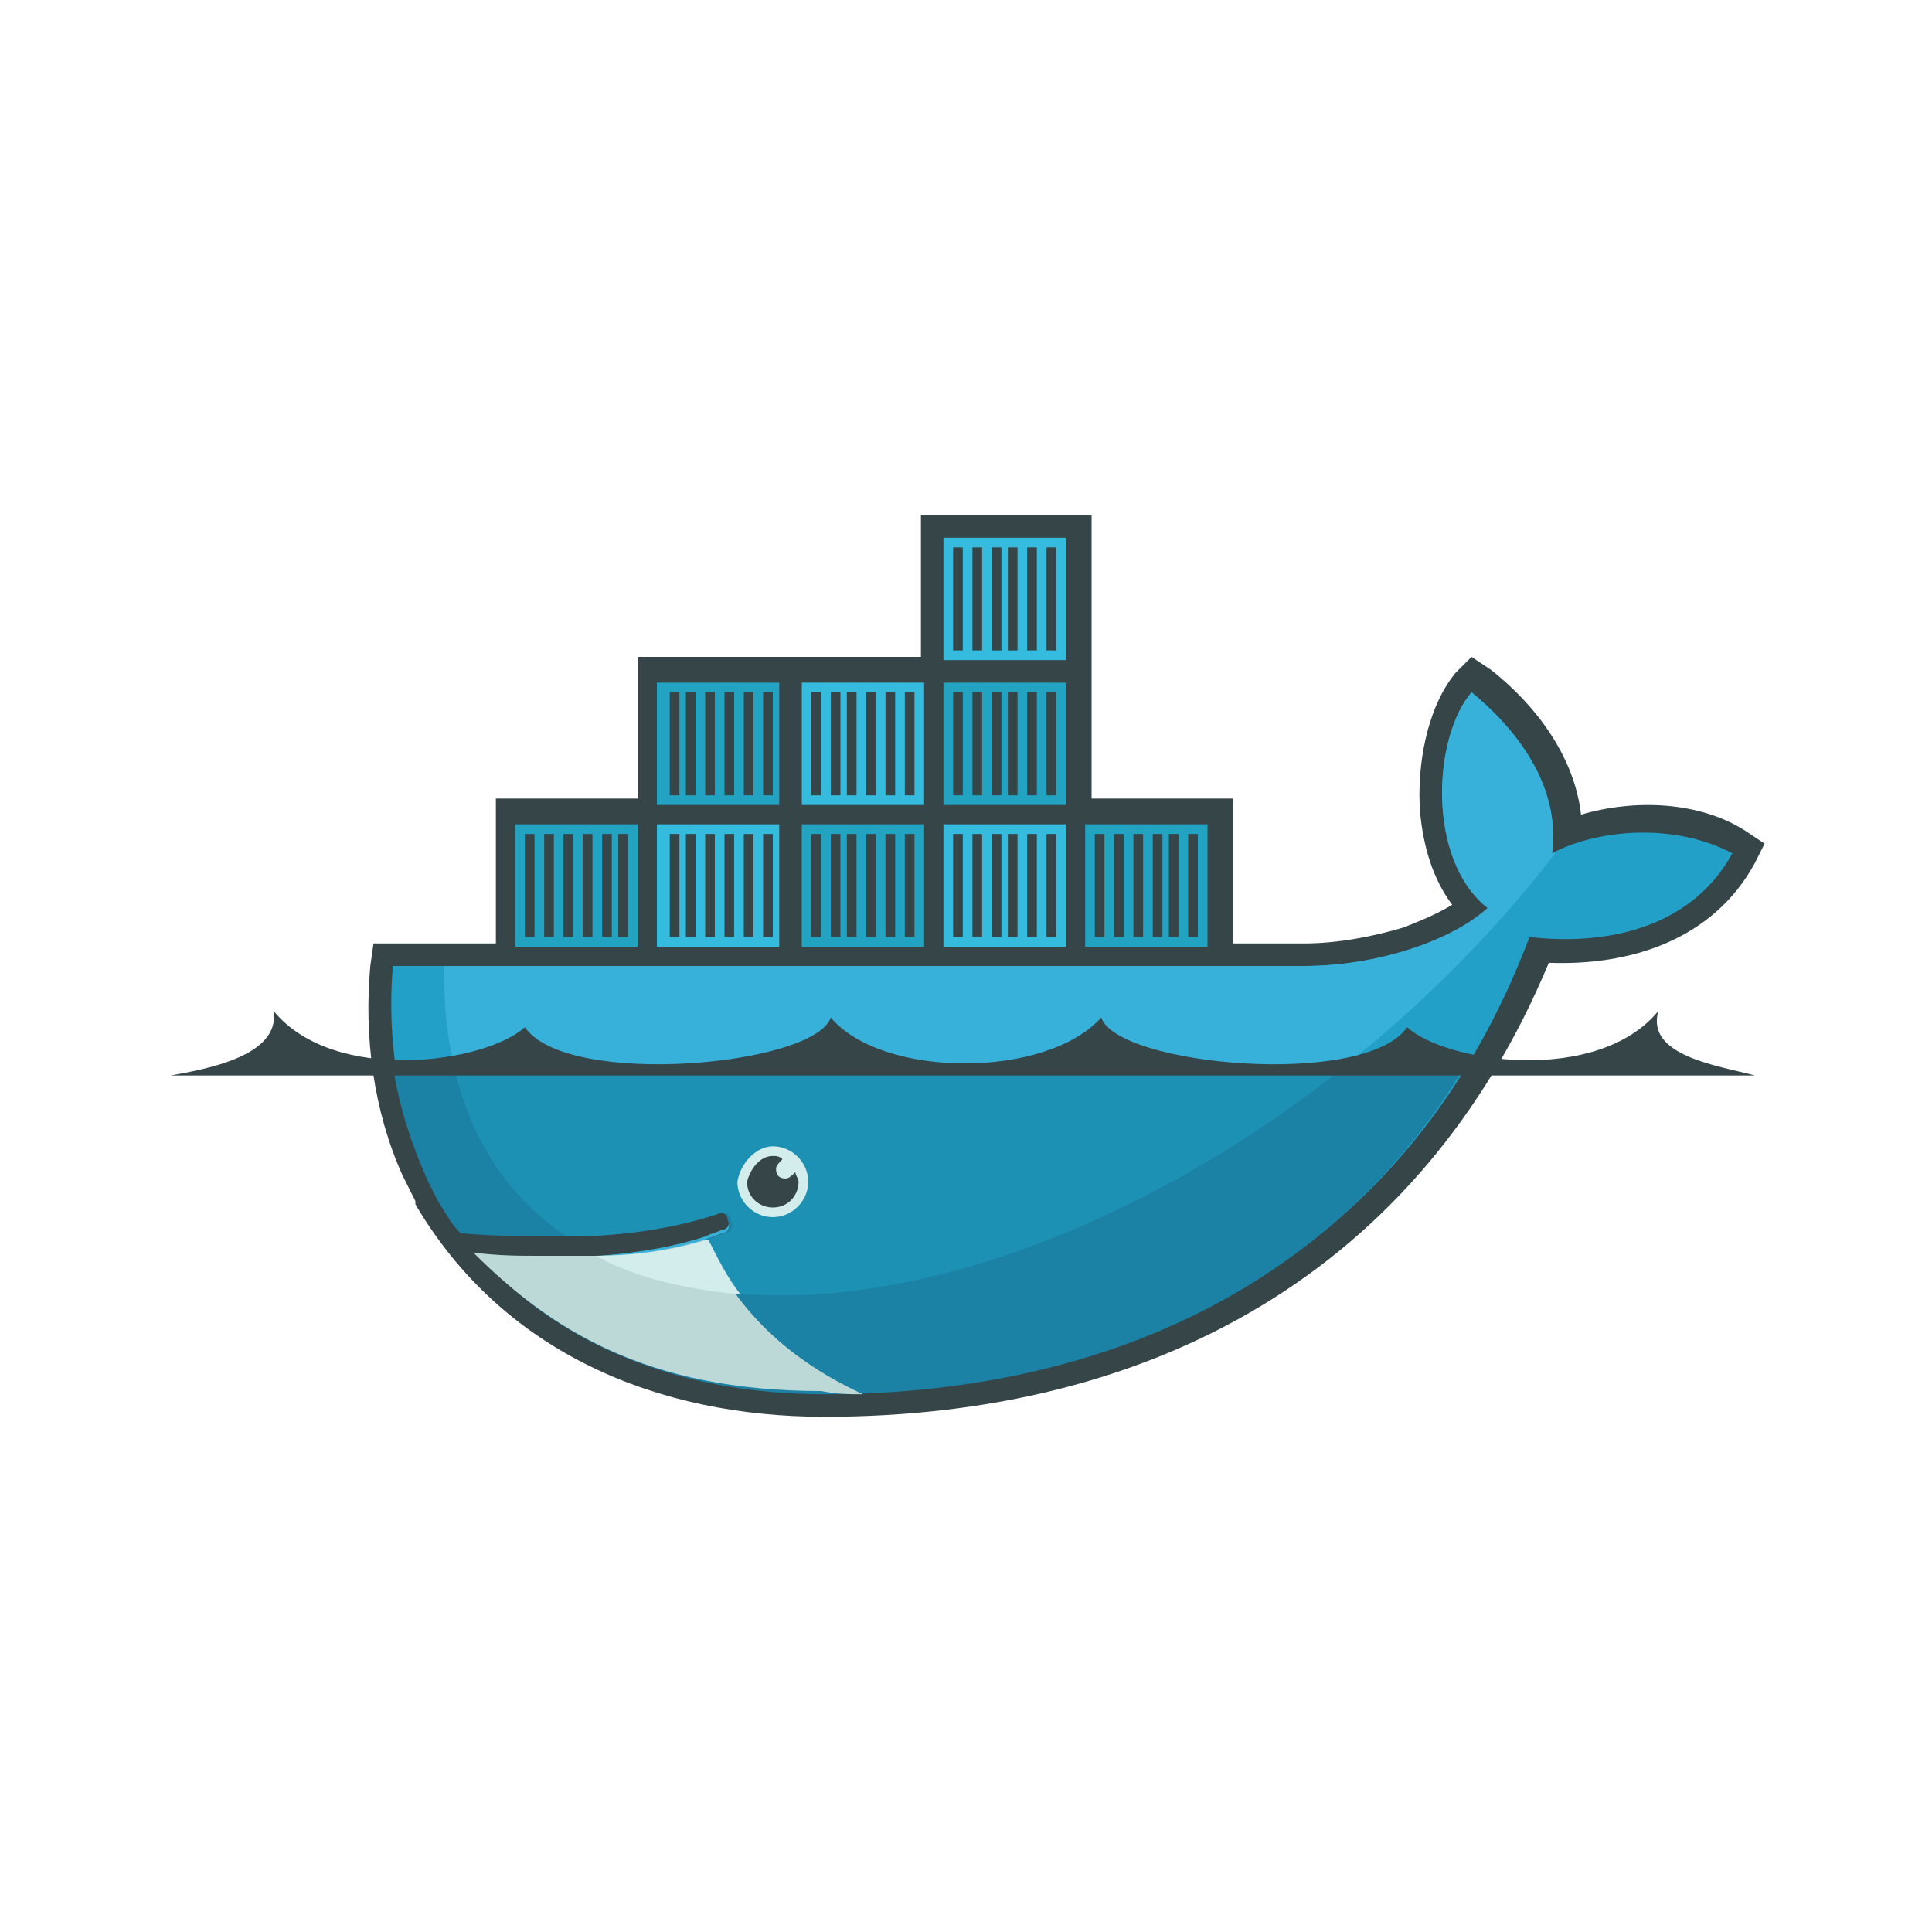 <?xml version="1.0" encoding="utf-8"?>
<!-- Generator: Adobe Illustrator 24.1.0, SVG Export Plug-In . SVG Version: 6.00 Build 0)  -->
<svg version="1.1" id="Layer_1" xmlns="http://www.w3.org/2000/svg" xmlns:xlink="http://www.w3.org/1999/xlink" x="0px" y="0px"
	 viewBox="0 0 60 60" style="enable-background:new 0 0 60 60;" xml:space="preserve">
<style type="text/css">
	.st0{fill-rule:evenodd;clip-rule:evenodd;fill:#364548;}
	.st1{fill-rule:evenodd;clip-rule:evenodd;fill:#22A0C8;}
	.st2{fill-rule:evenodd;clip-rule:evenodd;fill:#37B1D9;}
	.st3{fill-rule:evenodd;clip-rule:evenodd;fill:#1B81A5;}
	.st4{fill-rule:evenodd;clip-rule:evenodd;fill:#1D91B4;}
	.st5{fill-rule:evenodd;clip-rule:evenodd;fill:#23A3C2;}
	.st6{fill-rule:evenodd;clip-rule:evenodd;fill:#34BBDE;}
	.st7{fill-rule:evenodd;clip-rule:evenodd;fill:#D3ECEC;}
	.st8{fill-rule:evenodd;clip-rule:evenodd;fill:#BDD9D7;}
</style>
<g>
	<path class="st0" d="M33.9,24.8h4.4v4.5h2.2c1,0,2.1-0.2,3.1-0.5c0.5-0.2,1-0.4,1.5-0.7c-0.6-0.8-0.9-1.8-1-2.9
		c-0.1-1.4,0.2-3.2,1.1-4.3l0.5-0.5l0.6,0.4c1.4,1.1,2.6,2.7,2.8,4.5c1.7-0.5,3.7-0.4,5.1,0.5l0.6,0.4l-0.3,0.6
		c-1.3,2.4-3.9,3.2-6.4,3.1C44.1,39.5,35.8,44,25.6,44c-5.2,0-10-2-12.7-6.6l0-0.1l-0.4-0.8c-0.9-2-1.2-4.3-1-6.5l0.1-0.7h3.8v-4.5
		h4.4v-4.4h8.8V16h5.3V24.8"/>
	<path class="st1" d="M48.2,26.5c0.3-2.3-1.4-4.1-2.5-5c-1.2,1.4-1.4,5.2,0.5,6.7c-1.1,1-3.4,1.8-5.7,1.8H12.2
		c-0.2,2.4,0.2,4.7,1.2,6.6l0.3,0.6c0.2,0.3,0.4,0.7,0.7,1h0c1.2,0.1,2.2,0.1,3.2,0.1h0c1.9,0,3.5-0.3,4.7-0.7
		c0.2-0.1,0.4,0,0.4,0.2c0.1,0.2,0,0.4-0.2,0.4c-0.2,0.1-0.3,0.1-0.5,0.2c0,0,0,0,0,0C21,38.7,20,38.9,18.7,39c0.1,0-0.1,0-0.1,0
		c0,0-0.1,0-0.1,0c-0.5,0-1.1,0-1.6,0c-0.6,0-1.2,0-1.9,0l0,0c2.4,2.7,6.1,4.2,10.7,4.2c9.8,0,18.1-4.3,21.8-14.1
		c2.6,0.3,5.1-0.4,6.3-2.6C51.9,25.5,49.5,25.8,48.2,26.5"/>
	<path class="st2" d="M48.2,26.5c0.3-2.3-1.4-4.1-2.5-5c-1.2,1.4-1.4,5.2,0.5,6.7c-1.1,1-3.4,1.8-5.7,1.8H13.8
		c-0.1,3.7,1.3,6.6,3.7,8.3h0c1.9,0,3.5-0.3,4.7-0.7c0.2-0.1,0.4,0,0.4,0.2c0.1,0.2,0,0.4-0.2,0.4c-0.2,0.1-0.3,0.1-0.5,0.2
		c0,0,0,0,0,0c-0.9,0.3-2,0.5-3.3,0.6c0,0,0,0,0,0c3.3,1.7,8.2,1.7,13.7-0.4c6.2-2.4,12-6.9,16-12.1C48.3,26.5,48.3,26.5,48.2,26.5"
		/>
	<path class="st3" d="M12.2,33.1c0.2,1.3,0.6,2.5,1.1,3.6l0.3,0.6c0.2,0.3,0.4,0.7,0.7,1c1.2,0.1,2.2,0.1,3.2,0.1
		c1.9,0,3.5-0.3,4.7-0.7c0.2-0.1,0.4,0,0.4,0.2c0.1,0.2,0,0.4-0.2,0.4c-0.2,0.1-0.3,0.1-0.5,0.2c0,0,0,0,0,0c-0.9,0.3-2,0.5-3.3,0.5
		c0,0-0.1,0-0.2,0c-0.5,0-1.1,0-1.6,0c-0.6,0-1.3,0-1.9,0c2.4,2.7,6.1,4.3,10.7,4.3c8.4,0,15.7-3.2,19.9-10.2H12.2"/>
	<path class="st4" d="M14.1,33.1c0.5,2.3,1.7,4.1,3.5,5.3c1.9,0,3.5-0.3,4.7-0.7c0.2-0.1,0.4,0,0.4,0.2c0.1,0.2,0,0.4-0.2,0.4
		c-0.2,0.1-0.3,0.1-0.5,0.2c0,0,0,0,0,0c-0.9,0.3-2.1,0.5-3.4,0.5c3.3,1.7,8.2,1.7,13.7-0.4c3.4-1.3,6.6-3.2,9.5-5.5H14.1"/>
	<path class="st5" d="M16,25.6h3.8v3.8H16V25.6z M16.3,25.9h0.3v3.2h-0.3V25.9z M16.9,25.9h0.3v3.2h-0.3V25.9z M17.5,25.9h0.3v3.2
		h-0.3V25.9z M18.1,25.9h0.3v3.2h-0.3V25.9z M18.6,25.9H19v3.2h-0.3V25.9z M19.2,25.9h0.3v3.2h-0.3V25.9z"/>
	<path class="st5" d="M20.4,21.2h3.8V25h-3.8V21.2z M20.8,21.5h0.3v3.2h-0.3V21.5z M21.3,21.5h0.3v3.2h-0.3V21.5z M21.9,21.5h0.3
		v3.2h-0.3V21.5z M22.5,21.5h0.3v3.2h-0.3V21.5z M23.1,21.5h0.3v3.2h-0.3V21.5z M23.7,21.5H24v3.2h-0.3V21.5z"/>
	<path class="st6" d="M20.4,25.6h3.8v3.8h-3.8V25.6z M20.8,25.9h0.3v3.2h-0.3V25.9z M21.3,25.9h0.3v3.2h-0.3V25.9z M21.9,25.9h0.3
		v3.2h-0.3V25.9z M22.5,25.9h0.3v3.2h-0.3V25.9z M23.1,25.9h0.3v3.2h-0.3V25.9z M23.7,25.9H24v3.2h-0.3V25.9z"/>
	<path class="st5" d="M24.9,25.6h3.8v3.8h-3.8V25.6z M25.2,25.9h0.3v3.2h-0.3V25.9z M25.8,25.9h0.3v3.2h-0.3V25.9z M26.3,25.9h0.3
		v3.2h-0.3V25.9z M26.9,25.9h0.3v3.2h-0.3V25.9z M27.5,25.9h0.3v3.2h-0.3V25.9z M28.1,25.9h0.3v3.2h-0.3V25.9z"/>
	<path class="st6" d="M24.9,21.2h3.8V25h-3.8V21.2z M25.2,21.5h0.3v3.2h-0.3V21.5z M25.8,21.5h0.3v3.2h-0.3V21.5z M26.3,21.5h0.3
		v3.2h-0.3V21.5z M26.9,21.5h0.3v3.2h-0.3V21.5z M27.5,21.5h0.3v3.2h-0.3V21.5z M28.1,21.5h0.3v3.2h-0.3V21.5z"/>
	<path class="st6" d="M29.3,25.6h3.8v3.8h-3.8V25.6z M29.6,25.9h0.3v3.2h-0.3V25.9z M30.2,25.9h0.3v3.2h-0.3V25.9z M30.8,25.9h0.3
		v3.2h-0.3V25.9z M31.3,25.9h0.3v3.2h-0.3V25.9z M31.9,25.9h0.3v3.2h-0.3V25.9z M32.5,25.9h0.3v3.2h-0.3V25.9z"/>
	<path class="st5" d="M29.3,21.2h3.8V25h-3.8V21.2z M29.6,21.5h0.3v3.2h-0.3V21.5z M30.2,21.5h0.3v3.2h-0.3V21.5z M30.8,21.5h0.3
		v3.2h-0.3V21.5z M31.3,21.5h0.3v3.2h-0.3V21.5z M31.9,21.5h0.3v3.2h-0.3V21.5z M32.5,21.5h0.3v3.2h-0.3V21.5z"/>
	<path class="st6" d="M29.3,16.7h3.8v3.8h-3.8V16.7z M29.6,17h0.3v3.2h-0.3V17z M30.2,17h0.3v3.2h-0.3V17z M30.8,17h0.3v3.2h-0.3V17
		z M31.3,17h0.3v3.2h-0.3V17z M31.9,17h0.3v3.2h-0.3V17z M32.5,17h0.3v3.2h-0.3V17z"/>
	<path class="st5" d="M33.7,25.6h3.8v3.8h-3.8V25.6z M34,25.9h0.3v3.2H34V25.9z M34.6,25.9h0.3v3.2h-0.3V25.9z M35.2,25.9h0.3v3.2
		h-0.3V25.9z M35.8,25.9h0.3v3.2h-0.3V25.9z M36.3,25.9h0.3v3.2h-0.3V25.9z M36.9,25.9h0.3v3.2h-0.3V25.9z"/>
	<path class="st7" d="M24,35.6c0.6,0,1.1,0.5,1.1,1.1c0,0.6-0.5,1.1-1.1,1.1c-0.6,0-1.1-0.5-1.1-1.1C23,36.1,23.5,35.6,24,35.6"/>
	<path class="st0" d="M24,35.9c0.1,0,0.2,0,0.3,0.1c-0.1,0.1-0.2,0.2-0.2,0.3c0,0.2,0.1,0.3,0.3,0.3c0.1,0,0.2-0.1,0.3-0.2
		c0,0.1,0.1,0.2,0.1,0.3c0,0.4-0.3,0.8-0.8,0.8c-0.4,0-0.8-0.3-0.8-0.8C23.3,36.3,23.6,35.9,24,35.9"/>
	<path class="st0" d="M5.3,33.4h49.2c-1.1-0.3-3.4-0.6-3-2c-1.9,2.3-6.6,1.6-7.8,0.5c-1.3,1.9-9,1.2-9.5-0.3c-1.7,1.9-6.8,1.9-8.4,0
		c-0.5,1.5-8.2,2.2-9.5,0.3c-1.2,1.1-5.9,1.8-7.8-0.5C8.7,32.8,6.4,33.2,5.3,33.4"/>
	<path class="st8" d="M26.8,43.3c-2.6-1.2-4.1-2.9-4.9-4.8c-1,0.3-2.1,0.5-3.5,0.5c-0.5,0-1.1,0-1.6,0c-0.7,0-1.3,0-2.1-0.1
		c2.4,2.4,5.4,4.3,10.8,4.3C26,43.3,26.4,43.3,26.8,43.3"/>
	<path class="st7" d="M23,40.2c-0.4-0.5-0.7-1.1-1-1.7c-1,0.3-2.1,0.5-3.5,0.5C19.4,39.5,20.8,40,23,40.2"/>
</g>
</svg>
